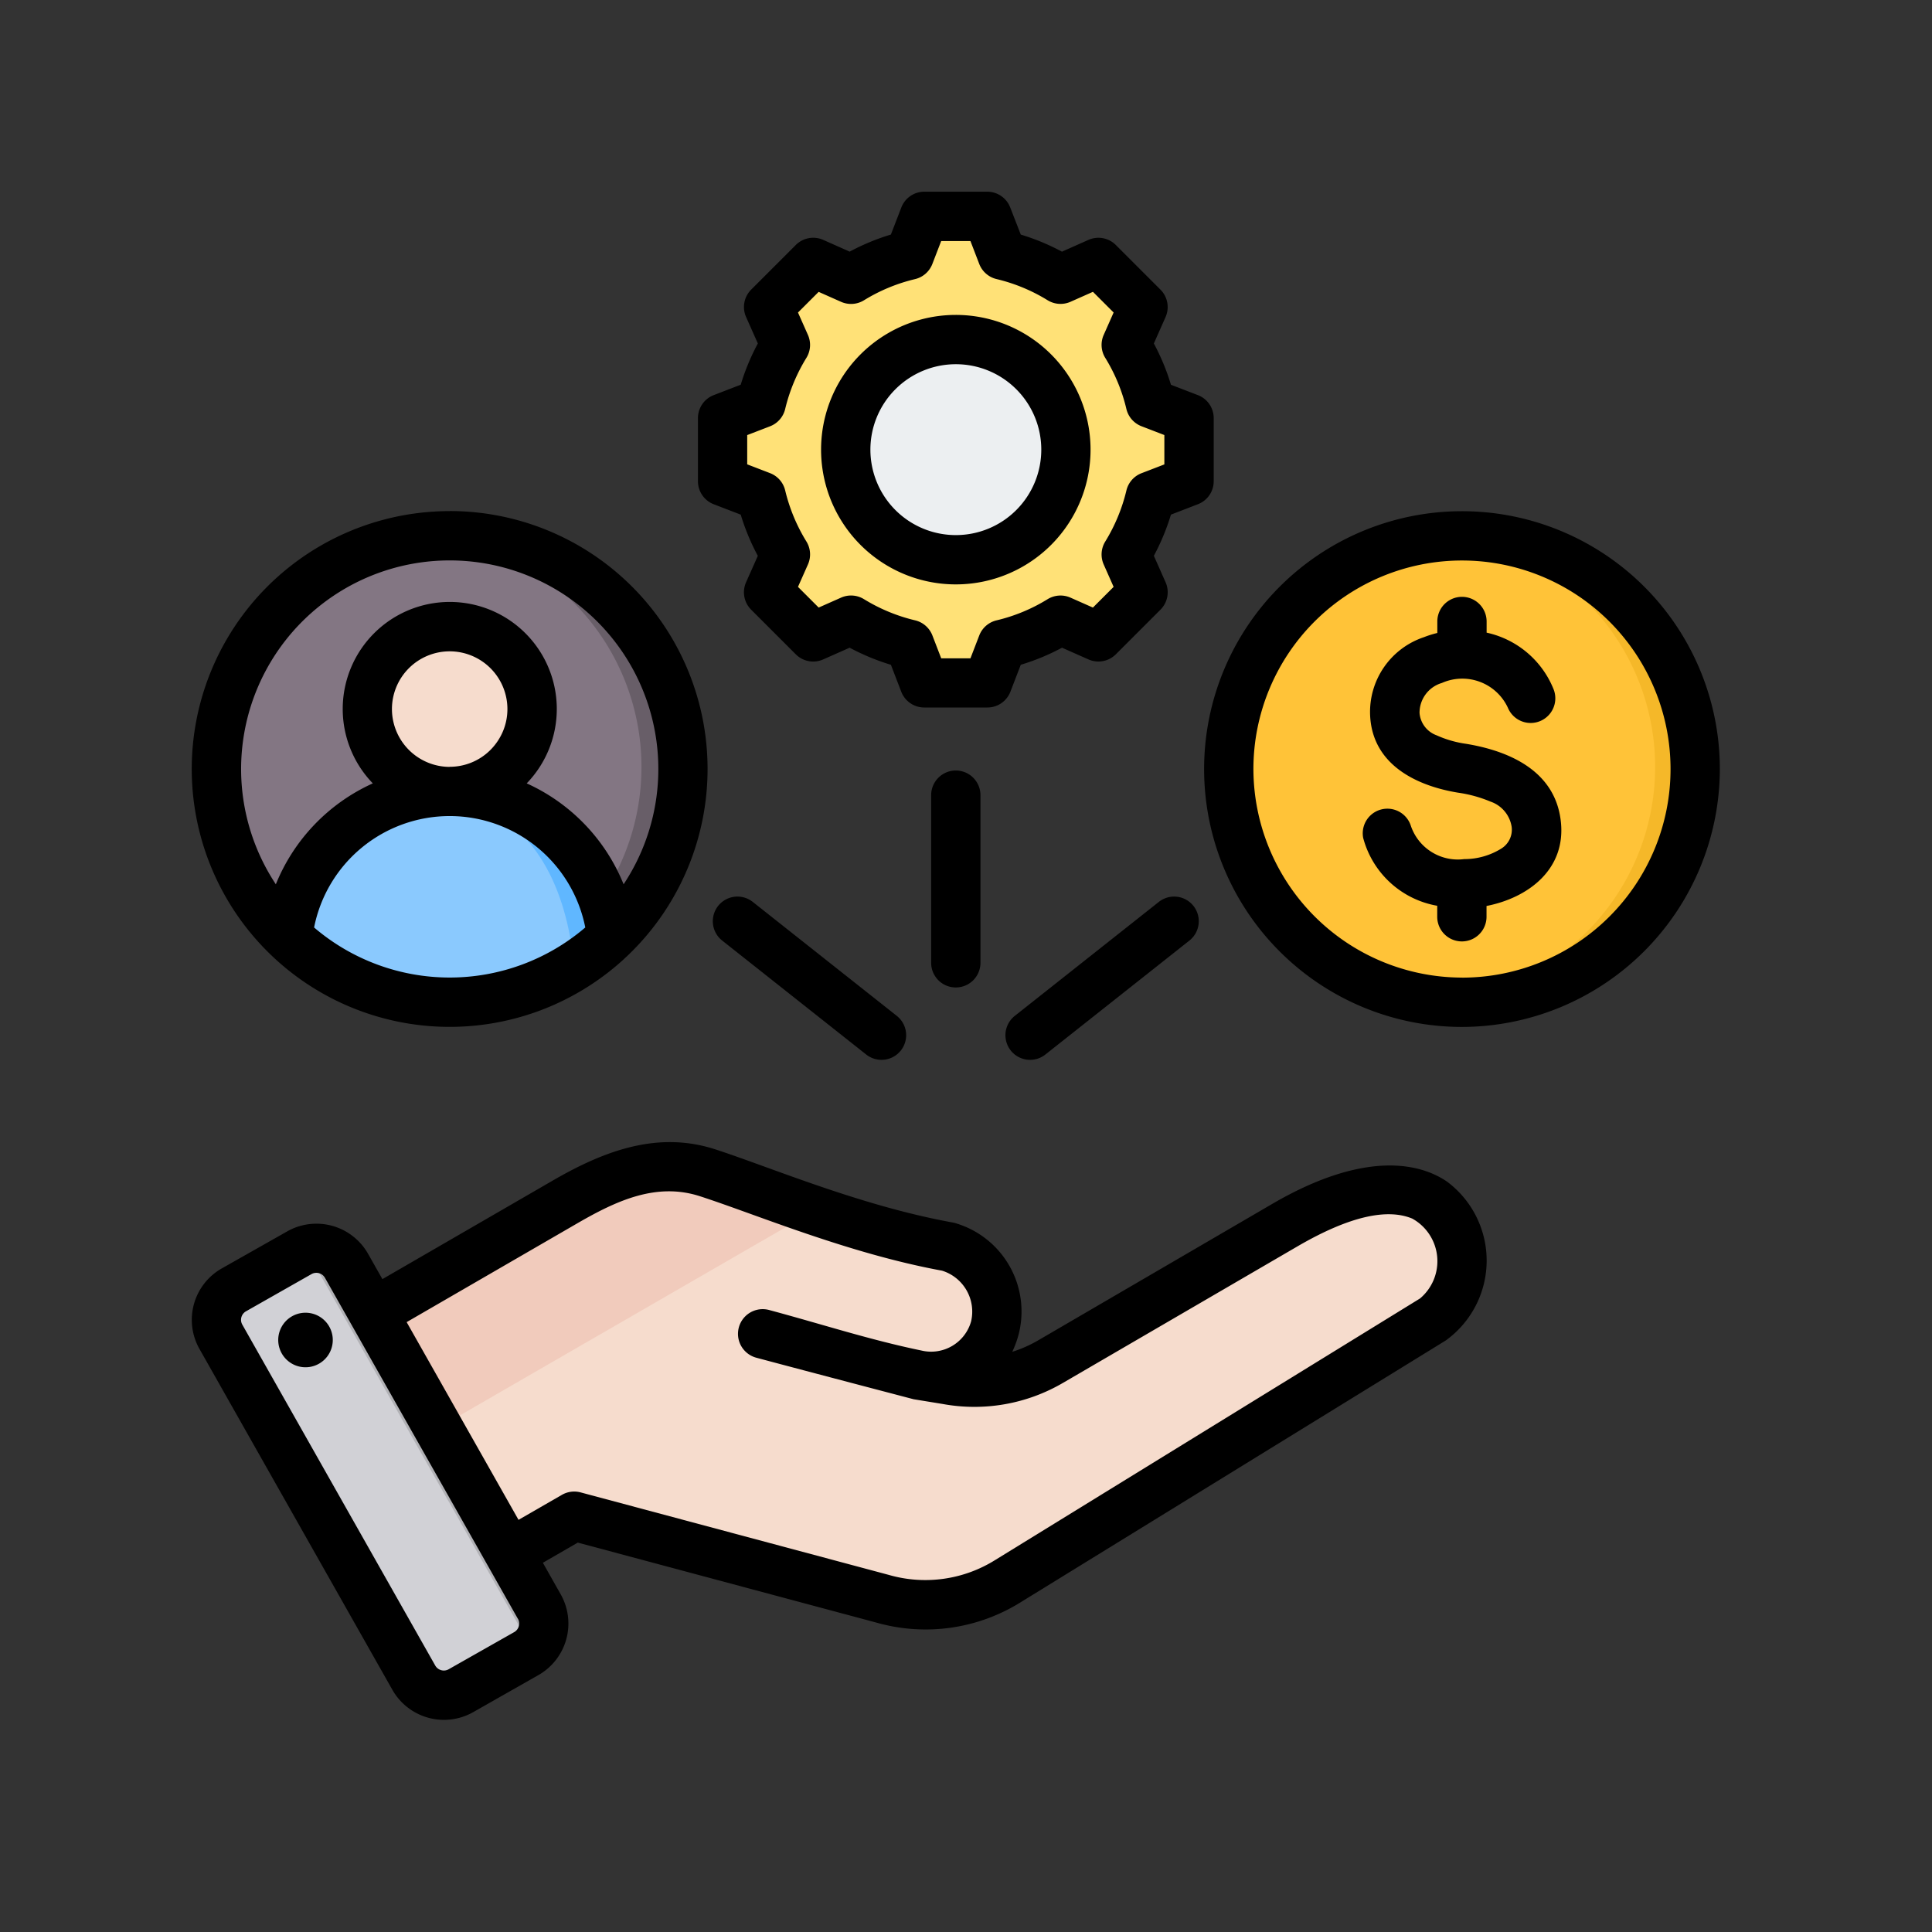 <svg xmlns="http://www.w3.org/2000/svg" width="85" height="85" viewBox="0 0 85 85">
  <rect x="0" y="0" width="85" height="85" fill="#333333" stroke="none"/>
  <g id="Grupo_1113075" data-name="Grupo 1113075" transform="translate(-441.718 -2264)">
    <g id="Grupo_1113074" data-name="Grupo 1113074" transform="translate(443.154 2265.434)">
      <g id="Grupo_1113073" data-name="Grupo 1113073" transform="translate(8.088 7.994)">
        <g id="Grupo_1113069" data-name="Grupo 1113069" transform="translate(0.002 14.052)">
          <path id="Trazado_984042" data-name="Trazado 984042" d="M25.3,138.5a10.26,10.26,0,1,0-10.261-10.26A10.28,10.28,0,0,0,25.3,138.5Z" transform="translate(-15.038 -117.984)" fill="#837683" fill-rule="evenodd"/>
          <path id="Trazado_984043" data-name="Trazado 984043" d="M93.354,128.245a10.259,10.259,0,0,1-9.348,10.22q.451.04.912.04a10.3,10.3,0,0,0,1.469-.1l.184-.028a10.261,10.261,0,0,0-1.653-20.388q-.462,0-.912.04A10.261,10.261,0,0,1,93.354,128.245Z" transform="translate(-74.658 -117.984)" fill="#685e68" fill-rule="evenodd"/>
          <path id="Trazado_984044" data-name="Trazado 984044" d="M45.3,200.98a7.168,7.168,0,0,0-7.125,6.395,10.258,10.258,0,0,0,14.248,0A7.165,7.165,0,0,0,45.3,200.98Z" transform="translate(-35.04 -189.73)" fill="#8ac9fe" fill-rule="evenodd"/>
          <path id="Trazado_984045" data-name="Trazado 984045" d="M84.015,201.038c4.265.542,5.983,3.769,6.378,7.636a10.187,10.187,0,0,0,1.657-1.3,7.165,7.165,0,0,0-7.123-6.395A7.062,7.062,0,0,0,84.015,201.038Z" transform="translate(-74.666 -189.73)" fill="#60b7ff" fill-rule="evenodd"/>
          <path id="Trazado_984046" data-name="Trazado 984046" d="M67.637,150.781a3.622,3.622,0,1,0-3.622-3.622A3.63,3.63,0,0,0,67.637,150.781Z" transform="translate(-57.376 -140.073)" fill="#f6dccd" fill-rule="evenodd"/>
          <path id="Trazado_984047" data-name="Trazado 984047" d="M90.543,147.158a3.623,3.623,0,0,1-3.166,3.594,3.77,3.77,0,0,0,.456.028,3.622,3.622,0,1,0,0-7.244,3.769,3.769,0,0,0-.456.028A3.623,3.623,0,0,1,90.543,147.158Z" transform="translate(-77.572 -140.073)" fill="#f1cbbc" fill-rule="evenodd"/>
        </g>
        <g id="Grupo_1113070" data-name="Grupo 1113070" transform="translate(22.27 0)">
          <path id="Trazado_984048" data-name="Trazado 984048" d="M191.628,16.013a8.748,8.748,0,0,1,2.565,1.063l1.666-.739,1.963,1.963-.739,1.666a8.748,8.748,0,0,1,1.063,2.565l1.7.654v2.778l-1.7.654a8.755,8.755,0,0,1-1.063,2.563l.739,1.666-1.963,1.964-1.666-.74a8.751,8.751,0,0,1-2.565,1.064l-.654,1.7H188.2l-.654-1.7a8.755,8.755,0,0,1-2.563-1.063l-1.666.74-1.964-1.964.74-1.665a8.778,8.778,0,0,1-1.064-2.565l-1.7-.654V23.186l1.7-.654a8.751,8.751,0,0,1,1.064-2.565l-.74-1.666,1.964-1.963,1.665.739a8.775,8.775,0,0,1,2.565-1.063l.654-1.7h2.778Z" transform="translate(-179.325 -14.313)" fill="#ffe177" fill-rule="evenodd"/>
          <path id="Trazado_984049" data-name="Trazado 984049" d="M219.144,16.585l.56-.248,1.963,1.963-.739,1.666a8.747,8.747,0,0,1,1.063,2.565l1.7.654v2.778l-1.7.654a8.754,8.754,0,0,1-1.063,2.563l.739,1.666L219.7,32.812l-.56-.248,1.716-1.716-.74-1.666a8.759,8.759,0,0,0,1.063-2.563l1.7-.654V23.186l-1.7-.654a8.752,8.752,0,0,0-1.063-2.565l.74-1.666Zm-12.236,0,.248-.248,1.665.739c-.118.065-.234.133-.348.2Zm8.565-.572a8.748,8.748,0,0,1,2.565,1.063l-.459.2a11.45,11.45,0,0,0-2.913-1.268l-.655-1.7h.808Zm-6.65,16.058-1.666.74-.248-.248,1.566-.7Q208.645,31.973,208.823,32.071Zm9.214,0a8.751,8.751,0,0,1-2.565,1.064l-.654,1.7h-.808l.655-1.7a11.477,11.477,0,0,0,2.915-1.268Z" transform="translate(-203.169 -14.313)" fill="#ffd064" fill-rule="evenodd"/>
          <path id="Trazado_984050" data-name="Trazado 984050" d="M224.143,54.289a4.842,4.842,0,1,1-4.842,4.843A4.843,4.843,0,0,1,224.143,54.289Z" transform="translate(-213.882 -48.87)" fill="#eceff1" fill-rule="evenodd"/>
          <path id="Trazado_984051" data-name="Trazado 984051" d="M224.143,54.289c.11,0,.219,0,.329.012a4.842,4.842,0,0,0,0,9.662c-.109.007-.218.011-.329.011a4.842,4.842,0,0,1,0-9.684Z" transform="translate(-213.882 -48.87)" fill="#d1d1d6" fill-rule="evenodd"/>
        </g>
        <g id="Grupo_1113071" data-name="Grupo 1113071" transform="translate(0 41.62)">
          <path id="Trazado_984052" data-name="Trazado 984052" d="M41.72,329.136l10.738-6.22c2.016-1.168,4.065-2,6.282-1.278,2.469.8,6.5,2.521,10.615,3.262a2.984,2.984,0,0,1,2.065,3.573c-.417,1.55-1.725,2.35-3.576,2.065l1.44.23a6.675,6.675,0,0,0,4.6-.8l10.324-6.013c8.026-4.673,9.2,2.518,6.537,4.162L72.009,339.651a6.878,6.878,0,0,1-5.563.783l-13.589-3.641L47.821,339.7a2.034,2.034,0,0,1-2.77-.744l-4.071-7.049a2.036,2.036,0,0,1,.741-2.77Z" transform="translate(-37.228 -321.369)" fill="#f6dccd" fill-rule="evenodd"/>
          <path id="Trazado_984053" data-name="Trazado 984053" d="M41.72,329.136l10.738-6.22c2.016-1.168,4.065-2,6.282-1.278,1.32.427,3.091,1.12,5.078,1.783l-20.8,12.013-2.036-3.528A2.036,2.036,0,0,1,41.72,329.136Z" transform="translate(-37.228 -321.369)" fill="#f1cbbc" fill-rule="evenodd"/>
          <path id="Trazado_984054" data-name="Trazado 984054" d="M20.763,350.921l8.518,15.049a1.526,1.526,0,0,1-.573,2.071l-2.9,1.641a1.526,1.526,0,0,1-2.071-.576l-8.515-15.049a1.521,1.521,0,0,1,.573-2.071l2.9-1.641A1.525,1.525,0,0,1,20.763,350.921Z" transform="translate(-15.025 -346.249)" fill="#d1d1d6" fill-rule="evenodd"/>
          <path id="Trazado_984055" data-name="Trazado 984055" d="M50.551,361.261l1.5,2.663,1.492,2.634a1.523,1.523,0,0,1-.57,2.068l1.036-.586a1.526,1.526,0,0,0,.573-2.071l-1.5-2.644-3-5.308-3.007-5.311-1.013-1.786a1.526,1.526,0,0,0-1.77-.706l1.751,3.094,3,5.308,1.5,2.641Z" transform="translate(-40.33 -346.249)" fill="#b1b1b5" fill-rule="evenodd"/>
        </g>
        <g id="Grupo_1113072" data-name="Grupo 1113072" transform="translate(44.547 14.06)">
          <path id="Trazado_984056" data-name="Trazado 984056" d="M353.929,118.043A10.254,10.254,0,1,1,343.675,128.3,10.254,10.254,0,0,1,353.929,118.043Z" transform="translate(-343.675 -118.043)" fill="#ffc338" fill-rule="evenodd"/>
          <path id="Trazado_984057" data-name="Trazado 984057" d="M413.725,118.043a10.254,10.254,0,1,1,0,20.508c-.3,0-.588-.013-.878-.038a10.254,10.254,0,0,0,0-20.432C413.137,118.056,413.429,118.043,413.725,118.043Z" transform="translate(-403.471 -118.043)" fill="#f5b829" fill-rule="evenodd"/>
        </g>
      </g>
      <path id="Trazado_984058" data-name="Trazado 984058" d="M22.448,67.321l.791,1.4,0,0a2.609,2.609,0,0,1-.984,3.54L19.371,73.9l0,0a2.609,2.609,0,0,1-3.541-.984l-8.489-15a2.6,2.6,0,0,1,.979-3.544l2.89-1.636h0a2.611,2.611,0,0,1,3.541.981v0l.637,1.125L22.893,50.5c2.288-1.323,4.628-2.183,7.141-1.367,2.429.788,6.393,2.485,10.44,3.217a1.1,1.1,0,0,1,.141.035,4.052,4.052,0,0,1,2.768,4.877,4.618,4.618,0,0,1-.283.778,5.578,5.578,0,0,0,1.151-.511l10.293-6c3.75-2.184,6.251-1.938,7.666-.989a4.332,4.332,0,0,1-.037,7L43.5,69.039a7.9,7.9,0,0,1-6.395.91h0L23.985,66.434Zm-1.1,2.464-8.487-15a.436.436,0,0,0-.59-.165L9.385,56.259h0a.431.431,0,0,0-.16.586h0l8.489,15h0a.434.434,0,0,0,.589.162l2.884-1.635h0A.434.434,0,0,0,21.351,69.785Zm.029-4.352,1.909-1.1a1.085,1.085,0,0,1,.823-.108L37.66,67.853a5.8,5.8,0,0,0,4.7-.66h0l18.679-11.5a2.141,2.141,0,0,0-.342-3.514c-1.062-.442-2.691-.152-5.058,1.227L45.343,59.4a7.724,7.724,0,0,1-5.307.935h0l-1.276-.208S34.23,58.94,31.839,58.3A1.084,1.084,0,1,1,32.4,56.2c2.333.627,4.436,1.315,6.7,1.783A1.828,1.828,0,0,0,41.289,56.7h0a1.886,1.886,0,0,0-1.281-2.23c-4.127-.758-8.166-2.47-10.644-3.273h0c-1.906-.619-3.65.178-5.385,1.181l-7.524,4.356Zm-9.546-9.1a1.2,1.2,0,1,1-1.014,1.357,1.2,1.2,0,0,1,1.014-1.357Zm6.513-35.283A11.347,11.347,0,1,1,7,32.4,11.346,11.346,0,0,1,18.347,21.053ZM26,37.471a9.178,9.178,0,1,0-15.3,0,8.283,8.283,0,0,1,4.266-4.44,4.709,4.709,0,1,1,6.771,0A8.282,8.282,0,0,1,26,37.471Zm-13.617,1.9a9.18,9.18,0,0,0,11.931,0,6.081,6.081,0,0,0-11.931,0Zm5.965-7.069a2.54,2.54,0,1,0-2.54-2.54A2.547,2.547,0,0,0,18.347,32.306ZM43.474,8.887a9.818,9.818,0,0,1,1.812.751l1.163-.517a1.084,1.084,0,0,1,1.207.224l1.963,1.963a1.084,1.084,0,0,1,.225,1.206l-.515,1.164a9.78,9.78,0,0,1,.752,1.816l1.186.456a1.084,1.084,0,0,1,.695,1.012v2.776a1.084,1.084,0,0,1-.695,1.012l-1.186.457a9.89,9.89,0,0,1-.752,1.812l.516,1.164a1.084,1.084,0,0,1-.225,1.206l-1.963,1.963a1.084,1.084,0,0,1-1.206.225l-1.163-.515a9.784,9.784,0,0,1-1.814.751L43.017,29A1.084,1.084,0,0,1,42,29.693H39.228A1.084,1.084,0,0,1,38.216,29l-.456-1.186a9.869,9.869,0,0,1-1.815-.752l-1.164.516a1.084,1.084,0,0,1-1.206-.225l-1.963-1.963a1.084,1.084,0,0,1-.224-1.207l.517-1.162a9.872,9.872,0,0,1-.752-1.813l-1.187-.457a1.084,1.084,0,0,1-.695-1.012V16.961a1.084,1.084,0,0,1,.695-1.012l1.187-.457a9.88,9.88,0,0,1,.753-1.815l-.517-1.163a1.084,1.084,0,0,1,.224-1.207l1.963-1.963a1.084,1.084,0,0,1,1.207-.224l1.163.517a9.811,9.811,0,0,1,1.813-.751l.459-1.19A1.084,1.084,0,0,1,39.228,7H42a1.084,1.084,0,0,1,1.012.7Zm-1.827,1.292L41.26,9.172H39.972l-.389,1.009a1.085,1.085,0,0,1-.761.665,7.649,7.649,0,0,0-2.246.931,1.084,1.084,0,0,1-1.009.068l-.986-.438-.909.909.438.986a1.084,1.084,0,0,1-.068,1.009,7.714,7.714,0,0,0-.934,2.251,1.084,1.084,0,0,1-.665.759l-1.005.387v1.287l1.005.387a1.084,1.084,0,0,1,.665.758,7.7,7.7,0,0,0,.933,2.247A1.085,1.085,0,0,1,34.11,23.4l-.438.986.91.91.986-.437a1.085,1.085,0,0,1,1.006.067,7.7,7.7,0,0,0,2.25.932,1.085,1.085,0,0,1,.762.666l.387,1.005H41.26l.387-1.005a1.084,1.084,0,0,1,.761-.665,7.615,7.615,0,0,0,2.244-.93,1.085,1.085,0,0,1,1.01-.069l.986.437.911-.911-.437-.986a1.085,1.085,0,0,1,.067-1.006,7.72,7.72,0,0,0,.932-2.248,1.084,1.084,0,0,1,.665-.761l1.005-.387V17.706l-1.005-.387a1.084,1.084,0,0,1-.666-.762,7.63,7.63,0,0,0-.93-2.248,1.085,1.085,0,0,1-.068-1.008l.437-.986-.91-.91-.986.438a1.084,1.084,0,0,1-1.009-.068,7.649,7.649,0,0,0-2.246-.931A1.085,1.085,0,0,1,41.647,10.179Zm-1.032,2.242a5.928,5.928,0,1,1-5.927,5.927A5.927,5.927,0,0,1,40.615,12.421Zm0,2.169a3.759,3.759,0,1,0,3.761,3.758A3.757,3.757,0,0,0,40.615,14.59Zm22.27,29.157A11.345,11.345,0,1,1,74.23,32.4,11.367,11.367,0,0,1,62.885,43.747Zm0-2.169A9.176,9.176,0,1,0,53.709,32.4a9.194,9.194,0,0,0,9.176,9.176ZM61.8,26.409v-.5a1.084,1.084,0,1,1,2.169,0V26.4a4.119,4.119,0,0,1,2.938,2.47,1.084,1.084,0,1,1-2,.839A2.212,2.212,0,0,0,62,28.614a1.367,1.367,0,0,0-.982,1.321v0a1.142,1.142,0,0,0,.749.981,4.734,4.734,0,0,0,1.3.375h0c1.863.307,3.9,1.166,4.163,3.38.26,2.148-1.448,3.4-3.265,3.754V38.9a1.084,1.084,0,1,1-2.169,0v-.484a4.1,4.1,0,0,1-3.258-2.986,1.084,1.084,0,0,1,2.1-.524,2.183,2.183,0,0,0,2.345,1.457h0a3.074,3.074,0,0,0,1.63-.462.975.975,0,0,0,.457-.962h0a1.4,1.4,0,0,0-.933-1.107,5.748,5.748,0,0,0-1.427-.392c-1.827-.3-3.764-1.228-3.866-3.394A3.467,3.467,0,0,1,61.209,26.6a4.494,4.494,0,0,1,.592-.186ZM41.7,40.926a1.084,1.084,0,0,1-2.169,0V33.55a1.084,1.084,0,0,1,2.169,0Zm2.856,4.035a1.084,1.084,0,0,1-1.346-1.7l6.338-5.015a1.084,1.084,0,0,1,1.346,1.7Zm-6.536-1.7a1.084,1.084,0,0,1-1.346,1.7l-6.338-5.015a1.084,1.084,0,0,1,1.346-1.7Z" transform="translate(0 0)" fill-rule="evenodd"/>
    </g>
    <rect id="Rectángulo_404778" data-name="Rectángulo 404778" width="85" height="85" transform="translate(441.718 2264)" fill="none"/>
  </g>
</svg>
